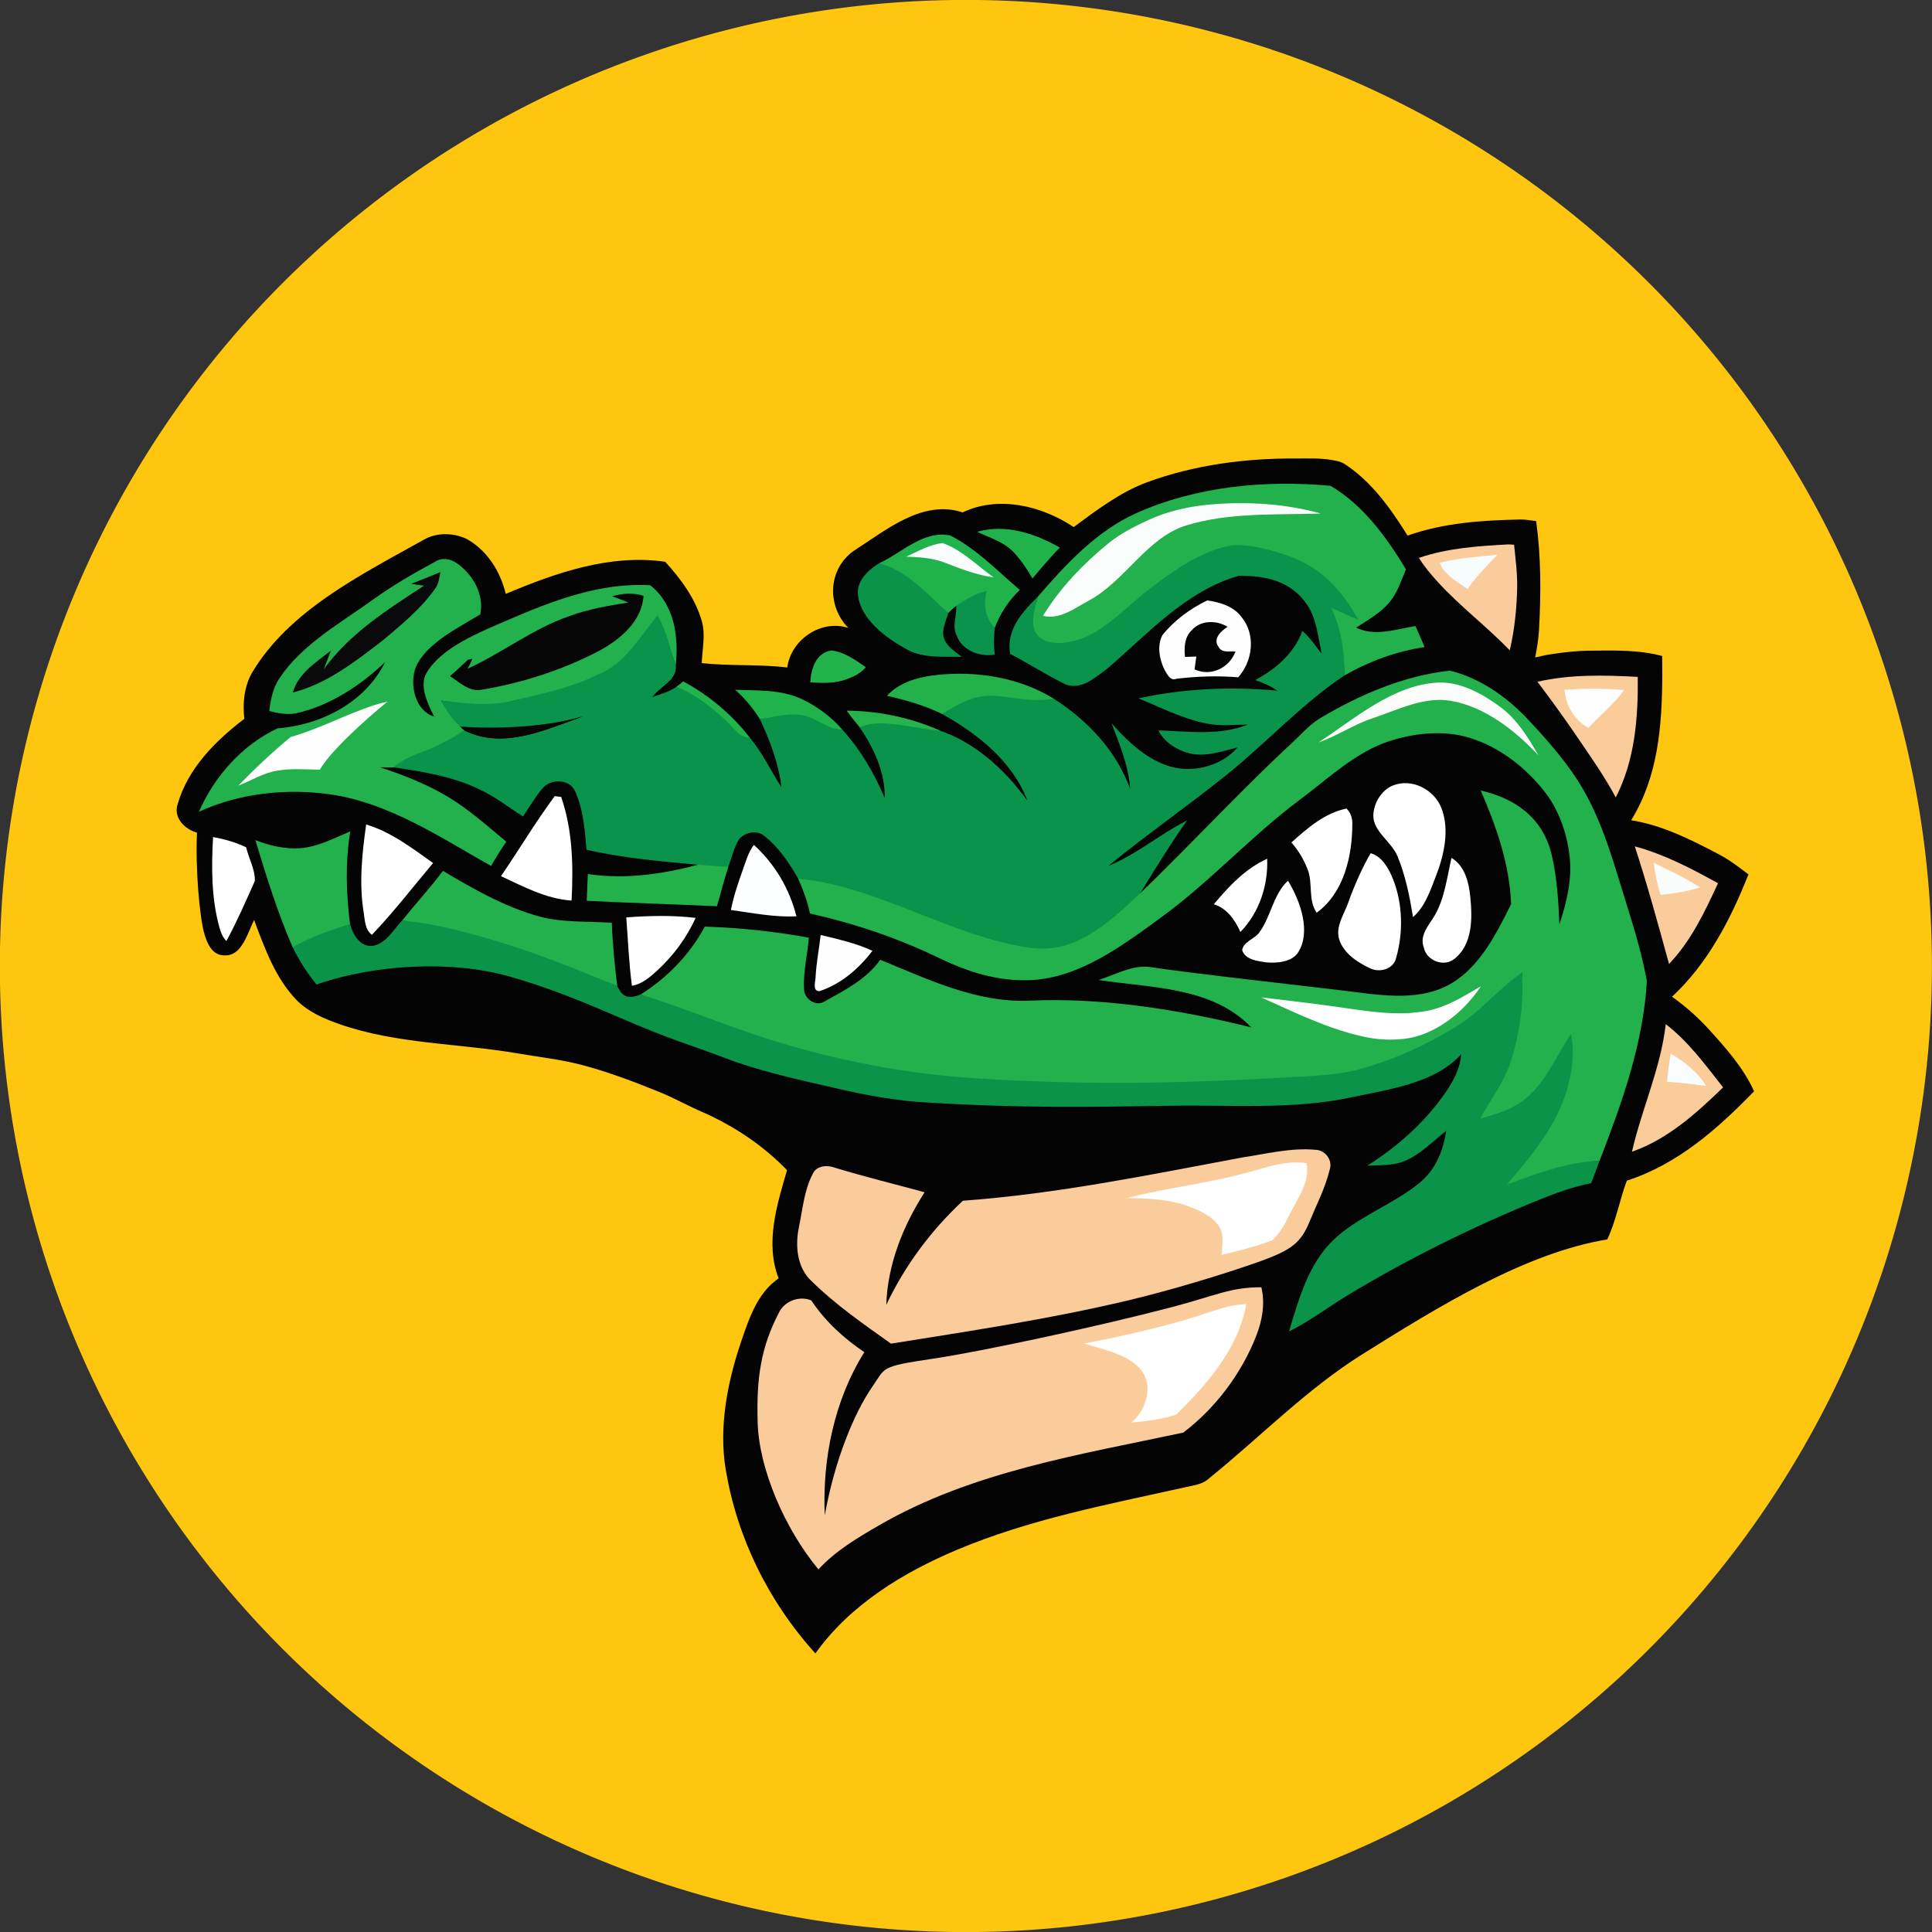 <?xml version="1.0" encoding="UTF-8" standalone="no"?>

<!-- Generator: Adobe Illustrator 16.0.0, SVG Export Plug-In . SVG Version: 6.00 Build 0)  -->

<svg xmlns:rdf="http://www.w3.org/1999/02/22-rdf-syntax-ns#" xmlns="http://www.w3.org/2000/svg" enable-background="new 0 0 500 500" xml:space="preserve" height="300" width="300" version="1.1" y="0px" x="0px" xmlns:cc="http://creativecommons.org/ns#" xmlns:dc="http://purl.org/dc/elements/1.1/" viewBox="0 0 300.003 300.001"><rect x="0" y="0" width="300.003" height="300.001" fill="#333333" stroke="none"/>
<path d="m-46.716,3.115a19.634,26.066,0,1,1,-39.269,0,19.634,26.066,0,1,1,39.269,0z" fill-rule="nonzero" transform="matrix(7.64,0,0,5.755,656.902,132.074)" fill="#fec60e"/><g transform="matrix(0.597,0,0,0.597,-282.013,-6.619)"><path d="m809.56,130.33c-13.159-0.066-26.52,1.657-38.812,6.188-6.997,2.579-13.104,7.246-19.094,11.656-8.319-5.54-19.516-8.262-28.906-3.812-10.38-3.47-20.093,4.769-27.656,9.562-7.563,4.793-7.721,14.81-2.031,20.5-7.07-2.33-14.946,3.011-15.906,10.281-7.39-0.91-14.86-0.326-22.25-1.156,0.16-3.62,1.014-7.386,0.031-10.875-1.643-5.829-5.421-10.979-9.531-15.469-14.29-2.09-28.479,2.874-41.469,8.344-1.41-5.87-4.924-11.465-10.344-14.375-3.36-1.52-7.584-1.621-10.844,0.219-16.45,9.2-34.926,18.33-44.656,34.406-2.147,3.547-2.656,8.12-2.156,12.25-7.47,5.68-14.642,12.854-17.312,22.094-1.27,3.61,1.8,6.611,5,7.531-0.44,8.9,0.623,22.154,2,26.594s3.302,5.545,5.938,5.281c3.812-0.381,5.266-5.808,6.906-9.188,2.77,7.38,5.585,15.241,11.094,20.875,2.964,3.031,7.093,4.817,11.094,6.219,14.855,5.203,31.083,4.984,46.594,7.656,5.497,0.947,11.074,1.55,16.469,2.969,6.936,1.824,13.668,4.395,20.312,7.094,3.864,1.57,7.484,3.662,11.344,5.281,8.07,3.611,15.579,8.62,21.719,15-2.63,8.96-5.758,18.995-2.188,28.125-5.44,3.74-7.623,10.243-9.656,16.188-3.654,10.684-5.965,22.49-4.094,33.625,2.936,17.467,10.928,34.044,23.312,47.75,9.007-12.653,22.839-21.062,36.875-26.969,18.844-7.93,39.111-11.768,59.031-16.188,2.26-0.561,4.803-0.718,6.562-2.438,13.261-10.719,25.302-23.136,39.75-32.188,19.891-12.461,42.4-26.376,63.75-29.906,2.32-4.88,3.213-10.301,5.094-15.281,13.13-4.21,23.684-13.52,33.094-23.25-2.78-6.1-7.26-11.159-11.719-16.062-2.884-3.172-6.125-6.041-9.625-8.531,9.309-8.64,15.255-20.132,19.875-31.812-2.45-1.87-4.904-3.756-7.625-5.188-7.241-3.81-14.685-7.586-22.875-8.906,6.96-11.28,8.037-24.325,8.094-37.906,0.007-1.604-0.041-3.212-0.031-4.812-6.25-1.67-12.755-1.432-19.156-1.375-3.033,0.027-6.06,0.387-9.062,0.812-1.618,0.23-3.221,0.547-4.812,0.938,0.47-2.38,0.865-4.814,1-7.25,0.52-9.395,0.539-18.889-0.75-28.219-1.34-0.12-2.66-0.433-4-0.406-9.909,0.199-20.038,0.838-29.438,4.188-4.399-7.04-9.465-14.175-16.438-18.656-0.998-0.641-2.237-0.833-3.406-1.031-2.991-0.506-6.057-0.36-9.094-0.375z" fill="#040404"/><path d="m790.61,150.44c3.061-1.22,8.902-1.555,11.954-0.815,4.939,1.36,10.75,2.953,14.959,5.982,4.371,3.38,6.119,12.375,8.688,17.255-2.33-1.05-3.846-1.403-6.188-2.413,2.58,5.49,2.166,10.31,2.025,16.34-11.039,7.36-20.038,17.301-30.34,25.61-10.166,8.199-20.93,15.64-31.04,23.91,7.341-2.97,13.431-8.28,20.47-11.82-5.5,7.74-10.869,16.915-15.93,24.955-5.96,7.79-18.495,12.29-27.955,11.29-20.53-2.48-36.655-18.985-57.255-21.115-2.36-4.09-5.04-8.14-8.79-11.08-1.92-1.63-4.97-1.02-6.56,0.78-1.39,2.22-1.94,4.84-2.84,7.28-2.963,2.691-5.435,0.914-7.93-0.59-9.69-0.91-19.44-1.71-28.94-3.91-0.43-5.17-0.83-10.54-3.01-15.3-1.51-3.21-6.42-3.19-8.49-0.6-1.92,2.24-3.35,4.83-5.02,7.25-3.69-2.33-7.15-5.08-11.12-6.94-6.99-3.47-14.827-4.695-22.457-5.825,2.93-2.87,6.018-4.307,9.618-5.987,2.67-1.22,6.249-2.118,8.779-3.598,10.05,5,21.06-0.21,30.7-3.66-10.25,2.93-23.946,3.465-34.566,2.385-2.18-1.98-0.944-3.855-2.224-6.505,5.86,0.64,11.439-0.289,17.279-1.569,7.8-1.81,14.513-2.895,21.773-6.425,7.09-2.81,12.559-10.325,17.179-15.935,2.46,3.98,3.2,10.419,4.79,14.749,0.4,3.93-4.17,5.47-6.09,8.25,2.14-0.76,4.872-1.49,6.591-2.926,4.88,1.99,9.456,4.716,13.036,8.586,1.87,1.7,2.855,4.795,5.675,4.856,3.29,3.93,5.517,8.694,8.267,12.994-0.73-6.19-2.95-12.09-5.58-17.69,3.46-0.7,4.23-3.781,7.78-3.451,3.91,0.24,9.45,6.111,13.41,6.141l0.22-0.038c4.7,5.18,8.33,11.388,11.03,17.808,0.12-6.67-2.83-13.01-6.52-18.42,4.052-6.135,12.599-0.692,20.3,0.68,9.57,3.07,17.48,10.33,23.32,18.39-3.83-10.14-12.9-17.36-22.12-22.49,3.6-2.38,5.147-6.548,9.618-6.538,5.609-0.59,13.229,3.707,18.788,2.397l0.483,0.07c8.801,5.61,16.35,13.55,19.96,23.5-0.39-5.96-2.75-11.53-4.829-17.05,4.75,5.42,10.831,10.974,17.939,11.78,5.249,0.596,11.189-1.27,14.859-5.51-4.14,1.04-8.611,2.613-12.74,1.5-3.174-0.856-6.369-2.84-7.889-5.92,7.75,0.24,15.909,1.46,23.31-1.53-3.49,0.08-7.039,0.443-10.47-0.2-6.281-1.177-12.101-4.17-18-6.6,11.84-2.59,24.039-3.1,36.09-2-1.76-1.22-3.74-2.06-5.74-2.76,5.33-2.82,10.15-6.98,12.27-12.79,1.98,1.75,3.44,3.95,5.061,6.02-0.99-4.36-1.336-9.159-3.85-12.86-4.351-6.405-11.301-7.55-17.75-7.49-13.84,3.95-23.66,15.15-34.261,24.18-3.04,2.25-6.63,5.58-10.7,4.1-4.97-2.38-9.6-5.43-14.51-7.96-1.14-6.15,3.141-10.93,7.18-14.87-0.789,3.23-0.845,6.143,1.125,9.152,3.09,2.62,5.829,1.833,9.377,0.432,7.261-2.89,11.756-8.643,17.788-13.362,5.71-4.75,13.102-9.492,20.012-12.082z" fill="#09934b"/><path d="m721.1,168.69c0.719-3.924,4.329-4.154,7.969-3.86,0.83,1.873,1.063,5.654,2.031,9.61-0.201,2.3-0.261,4.61,0.01,6.91-3.86,0.63-8.47-1-9.88-4.93-1.29-2.44,0.05-5.14-0.13-7.73z" fill="#0a934c"/><path d="m695.51,165.28c-0.15-3.164,2.76-6.06,5.57-7.7,10.691-1.45,14.76,5.713,17.95,12.95-0.57,2.08-1.78,4.349-1.16,6.44,0.644,2.175,2.88,3.56,4.66,4.96-4.55-0.13-9.803,0.435-13.94-1.76-5.836-3.096-12.768-8.291-13.08-14.89z" fill="#0b934a"/><path d="m767.84,144.6c15.552-6.989,33.56-8.74,50.65-7.15,8.56,5.09,14.521,13.36,19.59,21.73-1.229,2.9-2.203,6.038-4.21,8.47-2.336,2.83-5.68,4.69-8.75,6.68,4.891,2.42,10.391,0.38,15.439-0.41,0.791,1.82,1.58,3.64,2.381,5.47-7.381,1.1-14.43,3.69-20.891,7.4,0.141-6.03-0.82-12.1-3.4-17.59,2.341,1.01,4.67,2.05,7,3.1-2.569-4.88-6.096-9.378-10.5-12.63-4.128-3.048-9.21-4.764-14.209-5.92-3.055-0.706-6.329-1.239-9.391-0.56-7.196,1.595-13.527,6.088-19.449,10.52-6.141,4.596-11.97,11.21-18.601,13.55-3.528,1.245-8.649,1.876-11.19-0.87-2.284-2.469-0.789-6.86,0-10.09,7.301-8.47,15.343-17.122,25.531-21.7z" fill="#22b14c"/><path d="m770.78,146.48c5.316-2.486,10.986-3.733,16.71-4.2,9.488-0.774,19.239-0.2,28.46,2.38-11.71,0.39-23.814-0.358-35.051,3.1-10.201,3.14-15.928,14.546-25.35,19.56-3.684,1.961-7.449,5.01-11.88,3.95,4.431-7.24,10.446-13.521,17.011-18.87,3.025-2.465,6.565-4.267,10.1-5.92z" fill="#fafdfc"/><path d="m726.56,149.41c7.44-2.12,15.021,0.42,21.49,4.1-2.539,2.53-7.13,8.04-7.13,8.04s-3.149-5.734-6.39-8.17c-2.372-1.784-5.31-2.67-7.97-3.97z" fill="#20b24b"/><path d="m701.08,157.58c5.92-2.72,11.41-8.6,18.42-7.24,6.87,3.49,12.31,9.23,18.14,14.19-2.91,2.77-5.119,6.15-6.539,9.91-2.41-2.73-3.08-6.14-2.031-9.61-2.979,0.52-5.515,2.221-7.969,3.86-0.768,0.513-1.55,1.38-2.07,1.84-5.461-4.9-10.611-10.95-17.951-12.95z" fill="#20b24b"/><path d="m708.11,155.87c3.08-1.37,6.07-3.2,9.49-3.52,5.05,1.8,8.92,5.85,13.23,8.92-4.3-0.62-8.422-2.143-12.45-3.74-3.38-1.34-6.82-1.54-10.27-1.66z" fill="#fafdff"/><path d="m841.45,156.19c7.39-2.54,15.244-3.059,22.98-3.49,0.593-0.033,1.33,0.05,1.779,0.07,0.359,3.78,0.885,7.572,0.79,11.37-0.135,5.4-0.681,10.83-1.931,16.09-5.959-6.2-12.917-11.399-18.699-17.76-1.789-1.968-3.529-4-4.919-6.28z" fill="#facc9c"/><path d="m846.89,157.44c4.891-1.23,9.98-1.54,14.99-2.07-2.76,2.83-5.529,5.68-7.789,8.95-2.57-1.93-6.27-3.76-7.201-6.88z" fill="#f7fcfc"/><path d="m569.35,167.08c5.136-3.7,10.64-6.89,16.21-9.89,1.72-1.17,3.97-0.78,5.6,0.36,4.21,2.9,7.21,8.12,6.15,13.34-5.93,3.56-13.257,7.223-16.34,12.8-2.329,4.213-1.07,12.1,4.32,13.78-1.69-3.42-3.907-7.997-1.99-11.31,3.837-6.632,13.499-10.484,21.26-13.84,11.636-5.032,24.08-9.78,36.95-9.01,2.52,1.9,4.308,4.703,5.39,7.62,1.539,4.147,1.69,8.82,1.26,13.21-1.59-4.33-2.33-8.99-4.79-12.97-4.62,5.61-8.45,12.61-15.54,15.42-7.26,3.53-15.19,5.13-22.99,6.94-5.84,1.28-11.84,0.43-17.7-0.21,1.28,2.65,3.04,5.04,5.22,7.02l0.87,0.76c-2.53,1.48-5.05,2.99-7.72,4.21-3.6,1.68-7.71,2.51-10.64,5.38-1.19,0-2.38-0.01-3.57-0.02,5.95,1.97,11.832,4.285,17.23,7.45,5.627,3.299,10.51,7.74,15.55,11.88-1.41,2.05-2.75,4.16-3.97,6.33-13.18-7.45-26.558-16.389-41.58-18.59-11.445-1.677-23.7-0.42-34.41,4.48,4.05-9.25,11.25-17.35,20.42-21.68,11.34-0.88,22.82-6.72,28.01-17.24-6.45,6.13-14.298,11.276-22.89,13.25-2.355,0.541-4.88,0.1-7.23-0.53,0.31-2.86,0.93-5.928,2.53-8.36,5.846-8.887,15.759-14.362,24.39-20.58z" fill="#22b14c"/><path d="m579.29,162.94c2.57-0.96,5.09-2.02,7.63-3.05-0.26,1.48-0.42,3.07-1.37,4.31-3.68,5.26-8.73,9.33-13.59,13.44-7.16,5.49-14.51,11.31-23.42,13.57,1.44-5,6.03-7.86,9.89-10.87-0.6,1.61-1.21,3.22-1.82,4.83,6.73-9.34,16.57-15.53,26.04-21.74-0.84-0.12-2.52-0.37-3.36-0.49z" fill="#0a090b"/><path d="m631.62,166.19c2.66-0.8,5.48-0.99,8.15-0.13-0.44,6.6-5.93,11.21-11.31,14.18-9.66,5.09-20.2,8.49-30.96,10.27-3.17,0.53-5.61-2-8.07-3.55,1.58-1.4,3.14-2.82,4.67-4.28,0.29-0.06,0.88-0.17,1.17-0.23-0.31,0.64-0.93,1.93-1.24,2.57,9.04-4.13,17.02-10.46,26.49-13.7,4.93-1.83,10.14-2.68,15.31-3.52-1.4-0.57-2.8-1.09-4.21-1.61z" fill="#060606"/><path d="m774.71,176.31c3.109-3.89,7.21-6.88,11.67-9.05,3.32,0.47,6.85,1.49,8.93,4.33,3.75,4.51,2.94,11.44-0.869,15.66-5.33-0.44-10.7-0.25-16.01,0.37-1.73,0.69-2.451-1.21-3.15-2.32-1.341-2.72-1.981-6.2-0.571-8.99z" fill="#fdfefd"/><path d="m782.33,175.04c2.33-2.7,6.46-2.68,9.351-0.93-1.65,1.05-3.931,3.13-2.361,5.21,0.861,1.69,2.91,1.09,4.421,1.23-1.601,4.24-6.38,6.63-10.65,4.63,0.12-0.83,0.351-2.5,0.46-3.33-0.73,0.02-2.21,0.07-2.949,0.1-0.232-2.43-0.162-5.11,1.728-6.91z" fill="#040404"/><path d="m683.14,188.57c0.2-3.53,1.43-7.66,5.47-8.3,3.38,0.37,6.26,2.47,8.98,4.36-1.48,1.8-3.842,2.809-6.08,3.47-2.68,0.792-5.6,0.62-8.37,0.47z" fill="#23b34c"/><path d="m703.07,192.07c3.91-4.25,9.999-5.295,15.48-5.64,9.496-0.598,19.642,1.281,27.832,6.331-5.56,1.31-11.838-0.835-16.931-0.701-4.291,0.113-8.36,2.39-11.96,4.77-4.571-2.25-9.471-3.66-14.421-4.76z" fill="#22b14b"/><path d="m872.28,188.41c8.55-1.96,17.39-1.73,26.09-1.27,0.12,10.68-0.75,21.71-5.73,31.36-2.979-5.63-6.711-10.838-10.289-16.11-3.225-4.752-6.611-9.39-10.071-13.98z" fill="#f9cc9a"/><path d="m650.09,188.32c6.72,3.62,12.68,8.62,17.36,14.66-2.82-0.06-4.104-2.507-6.18-4.43-3.826-3.544-8.03-6.85-12.91-8.84,0.43-0.35,1.3-1.04,1.73-1.39z" fill="#23b34c"/><path d="m663.57,190.49c5.8,0.25,11.852-0.128,17.32,2.41,3.96,1.838,7.781,4.691,10.651,8.031-3.96-0.03-7.096-3.445-10.941-3.891-3.508-0.407-7.07,0.47-10.53,1.17-1.8-2.87-3.94-5.51-6.5-7.72z" fill="#20b24b"/><path d="m569.78,194.48c1.106-0.357,3.37-0.9,3.37-0.9s-13.962,11.338-17.57,17.71c-3.73-0.08-7.5-0.38-11.2,0.26-3.57,0.61-6.67,2.58-10,3.88,4.3-4.44,8.83-8.71,13.59-12.64,7.47-2.11,14.407-5.918,21.81-8.31z" fill="#fdfefd"/><path d="m692.59,195.93c8.41,0.05,16.748,1.819,24.448,5.249-8.069-0.8-15.813-3.357-21.038-0.919-1.19-1.4-2.32-2.86-3.41-4.33z" fill="#27b34b"/><path d="m592.36,200.34c10.62,1.08,21.32,0.03,31.57-2.9-9.64,3.45-20.65,8.66-30.7,3.66l-0.87-0.76z" fill="#090505"/><path d="m834.69,215.39c4.939-1.96,10.75,1.035,12.64,5.95,2.109,5.485,0.711,12.036-1.44,17.57-1.481,3.809-2.81,7.95-5.97,10.71-0.89-5.37-1.957-10.792-4.04-15.82-1.573-3.796-6.378-6.492-6.29-10.6,0.067-3.108,2-6.54,5.1-7.81z" fill="#FFF"/><path d="m616.67,218.16c0.42,0.05,1.25,0.15,1.67,0.2,2.99,8.59,3.19,17.95,2.71,26.96-6.58-0.42-12.49-3.63-18.36-6.34,4.72-6.9,9-14.11,13.98-20.82z" fill="#FFF"/><path d="m808.28,230.21c4.21-3.75,8.64-7.65,14.33-8.82,1.05,1,1.519,2.436,1.52,3.8,0.006,8.357-2.061,18.02-9.279,23.29-2.291-3.31-0.937-7.663-2.33-11.22-1-2.554-2.411-5-4.241-7.05z" fill="#FFF"/><path d="m567.63,225.54c6.51,1.95,11.94,6.15,17.4,10.02-5.26,6.26-10.26,12.76-15.91,18.67-1.83-1.35-1.807-3.78-2.14-5.82-1.23-7.527-0.44-15.3,0.65-22.87z" fill="#FFF"/><path d="m554.61,249.1c-4.007-0.033-6.335,2.314-6.125,8.344,1.7,3.46,3.809,6.709,6.219,9.719,15.95-5.52,35.678-6.158,49.844-2.188s25.632,9.472,34.969,13.312c9.337,3.841,13.524,4.951,21.719,8.094,8.195,3.143,18.425,5.476,28,7.625,8.405,1.97,16.606,3.486,24.875,3.875,23.638,1.453,41.902,1.16,62.844,0.812,15.928-0.265,31.619,1.08,46.938-2.188,9.991-2.131,21.706-3.659,28.531-11.188-0.23,3.66-2.032,6.991-4.062,9.938-5.269,7.646-12.444,14.052-20.344,19.031,3.139-0.17,6.462,0.044,9.406-1.094,4.255-1.644,7.516-5.18,11.125-7.969-0.799,5.23-2.759,10.234-7.281,13.812-6.966,5.513-16.005,8.679-22.219,14.719-6.268,6.092-8.896,15.245-11.375,23.625,5.44-2.66,10.239-6.386,15.406-9.5,15.655-9.433,32.442-17.739,49.531-24.688,4.428-1.8,8.945-3.435,13.656-4.375,0.719-1.929,1.445-3.85,2.156-5.781-8.431,0.221-9.749-1.207-17.54,1.662,5.771-6.789,12.664-9.025,14.844-18.005,1.22-5.5-3.246-16.813-4.336-22.493-3.84,5.69-6.02,12.351-11.781,16.5-3.429,2.68-1.358,4.89-5.508,5.999,2.75-4.939,6.361-10.805,8.281-16.155,2.83-7.31-3.616-8.717-4.147-16.477-63.557,32.334-136.98,13.028-201.75,6.531-9.65-3.11-17.769,2.146-27.469-0.844-4.001,1.581-5.035-0.126-6.094-2.188-11.21-4.66-19.772-12.423-31.313-16.188-7.507-2.449-17.258-0.273-24.688-0.812-2.23,2.38-4.018,5.781-7.438,6.531-3.39,0.46-5.303-2.866-6.062-5.656-3.395-1.445-6.409-2.324-8.812-2.344z" fill="#0b934a"/><path d="m527.8,228.81c2.98,0.51,5.87,1.38,8.61,2.65,0.67,2.94,2.37,5.78,2.25,8.79-2.33,5.25-4.65,10.54-7.39,15.6-0.96-0.95-1.438-2.21-1.79-3.46-2.134-7.585-2.12-15.7-1.68-23.58z" fill="#FFF"/><path d="m665.59,237.32c0.819-2.282,1.442-4.593,2.89-6.47,5.43,4.94,9.28,11.44,11.05,18.57-5.74,0.28-11.39-0.86-17.04-1.65,0.72-3.57,1.872-7.03,3.1-10.45z" fill="#fdfeff"/><path d="m897.6,231.23c7.66,2.05,14.73,5.77,21.641,9.59-3.44,7.43-7.01,15.02-12.74,20.99-2.811-10.24-5.601-20.49-8.901-30.58z" fill="#facc9b"/><path d="m828.89,233.01c3.041,0.84,4.8,4.117,5.9,6.95,2.441,6.284,2.61,13.68,0.75,20.21-0.67,3.08-4.439,4.04-7,2.68-3.26-1.57-6.71-3.86-7.85-7.49-0.96-3.39,1.297-6.411,2.369-9.49,1.548-4.445,3.819-9.418,5.831-12.86z" fill="#FFF"/><path d="m849.92,234.23c3.5,2.07,4.515,6.406,4.89,10.14,0.554,5.506,0.641,12.31-4.09,16.09-2.789,2.28-7.33,0.51-8.02-2.98-1.15-3.17,1.371-5.763,2.85-8.28,2.547-4.335,3.22-9.92,4.37-14.97z" fill="#FFF"/><path d="m788.11,246.29c3.89-4.7,8.229-9.28,13.869-11.85,0.271,6.94-2.06,14.04-6.969,19.05-1.39-3.13-3.47-6.13-6.9-7.2z" fill="#FFF"/><path d="m849.49,185.51c-11.941,1.32-23.283,6.201-33.531,12.25-2.842,1.678-5.046,4.258-7.469,6.5-15.111,13.983-33.214,33.707-44.031,43.312-10.817,9.605-17.345,11.239-25.844,9.781-20.133-3.453-38.045-15.652-58.645-17.782,1.29,2.92,2.442,5.985,3.082,9.125,11.56,2.56,23.005,6.446,33.5,11.531,7.414,3.593,15.277,6.191,24.031,5.781,12.524-0.586,23.758-8.939,33.875-16.344,12.984-9.502,23.344-21.105,35.937-30.5,7.517-5.608,14.628-12.525,23.562-15.375,6.555-2.091,14.04-2.808,20.625-0.812,7.822,2.371,14.901,7.896,19.844,14.406,3.615,4.762,5.647,10.864,6.25,16.812,0.589,5.81-0.848,11.752-2.688,17.312-0.239-5.97-0.616-11.988-1.938-17.812-2.328-10.26-10.06-15.07-18.531-17,4.09,9.38,7.525,19.242,7.906,29.562-3.991,8.06-8.608,17.101-16.594,21.188-8.436,4.317-18.408,2.305-28.406,1.125-16.278-1.922-37.749-4.291-48.812-5.938-4.575-0.681-9.069,1.954-13.469,3.344,13.61,2.13,29.379,1.644,39.719,12.344-18.997-4.731-38.976-7.782-57.312-6.969-14.021,0.683-26.699-5.525-39.219-10.625-3.66,5.14-9.306,7.957-14.656,10.938-2.21,1.31-5.236-0.935-5.156-3.375-0.25-4.47,0.89-8.863,1.25-13.312-8.93-1.64-17.992-2.595-27.062-2.875-3.89,7.25-9.758,13.286-16.688,17.656,9.7,2.99,19.106,6.843,28.719,10.094,17.588,6.066,37.551,10.266,56.844,11.594,28.487,1.961,55.444,1.473,83.094-0.156,6.208-0.366,12.533-0.516,18.531-2.156,8.884-2.43,17.417-6.374,25.25-11.219,6.167-3.815,10.771-9.764,16.781-13.844,0.532,7.76-0.53,15.659-2.875,23.031-1.712,5.383-5.25,9.998-8,14.938,4.15-1.109,8.462-2.444,11.781-5.156,5.326-4.352,8.035-11.185,11.875-16.875,1.089,5.68,0.086,11.556-1.844,16.875-3.046,8.398-9.073,15.524-14.844,22.312,7.79-2.869,15.663-5.935,24.094-6.156,5.83-15.059,11.402-30.572,12.312-46.812-1.181-6.42-3.004-12.714-4.969-18.938-3.221-10.202-5.931-20.758-11.156-30.094-4.062-7.257-9.696-13.575-15.406-19.625-5.4-5.58-12.129-10.182-19.719-12.062zm-286,41.812c-4.21,1.77-8.419,4.036-12.969,4.375-3.957,0.294-8.019-0.654-11.719-2.094,2.86,9.4,5.758,18.824,9.688,27.844,4.71-2.64,9.797-4.42,14.938-6-1.01-8-1.258-16.145,0.062-24.125zm24.094,10.281c-3.35,4.48-7.156,8.609-10.656,12.969,7.43,0.54,14.673,2.441,21.812,4.469,11.676,3.316,22.978,7.871,34.188,12.531-0.66-5.47-1.216-10.949-1.406-16.469-6.34-0.44-12.831,0.022-19.031-1.688-8.91-2.49-16.996-7.112-24.906-11.812z" fill="#22b14c"/><path d="m902.52,235.51c4.069,2.02,8.25,3.89,12.06,6.41-3.36,1-6.82,1.62-10.31,1.9-0.79-2.72-1.43-5.49-1.75-8.31z" fill="#f8fcfa"/><path d="m625.28,238.42c9.58,1.44,19.31,0.07,28.6-2.41,2.64,0.16,5.28,0.39,7.93,0.59-1.11,3.36-1.94,6.81-2.94,10.2-11.29-0.51-22.59-0.86-33.88-1.42,0.1-2.32,0.21-4.64,0.29-6.96z" fill="#22b14b"/><path d="m799.89,253.68c3.081-4.131,3.601-9.9,7.5-13.52,3.33,5.47,6.013,13.366,2.631,18.66-1.586,2.483-5.54,2.87-8.461,2.56-2.189-0.34-5.359-0.71-6.09-3.19,0.401-2.23,3.161-2.823,4.42-4.51z" fill="#FFF"/><path d="m635.28,249.7c6-0.44,12.06-0.59,18.04,0.13-2.31,5.1-5.729,9.745-9.82,13.53-1.937,1.792-4.05,3.66-6.75,4.14-0.78-5.9-1.02-11.86-1.47-17.8z" fill="#FFF"/><path d="m685.84,254.28c4.56,1.11,9.18,2.11,13.46,4.11-3.53,4.66-8.18,8.67-13.8,10.51-1.83-0.03-1.042-2.371-0.98-3.62,0.196-3.948,0.93-7.33,1.32-11z" fill="#fdfefd"/><path d="m843.66,273.99c5.013-0.981,9.521-3.79,13.93-6.39-4.62,6.95-12.086,12.815-20.05,13.7-3.3,0.367-6.699,0.215-9.95-0.46-9.483-1.97-18.319-6.36-27.159-10.33,6.549,0.76,13.087,1.524,19.609,2.45,7.765,1.103,15.886,2.543,23.62,1.03z" fill="#FFF"/><path d="m905.65,277.47c5.909,4.53,10.34,10.64,14.909,16.45-6.949,6.74-14.399,13.48-23.699,16.73,2.55-11.169,7.49-21.71,8.79-33.18z" fill="#f9cc9a"/><path d="m906.96,285.19c3.6,1.99,7,4.82,9.17,8.31-3.37-0.391-6.729-0.83-10.12-1.061,0.17-2.429,0.49-4.859,0.95-7.249z" fill="#fafdff"/><path d="m795.64,312.12c6.25-0.93,12.541-2.56,18.891-1.969,2.54,0.029,4.57,2.739,3.7,5.189-1.11,4.641-3.341,8.92-5.15,13.311-2.3,5.619-4.523,7.538-13.56,10.729s-22.48,7.272-33.961,10c-20.25,4.811-40.879,7.899-61.429,11.19-7.13-5.08-14.4-10.101-20.66-16.261-3.81-3.5-4.285-9.245-3.3-13.97s1.36-9.58,3.57-13.859c0.95-2.221,3.75-2.441,5.76-1.681,7.73,2.36,15.58,4.271,23.38,6.399-5.64,8.781-9.63,18.761-9.98,29.291,4.84-10.211,11.66-19.4,19.94-27.09,24.53-1.788,48.67-6.768,72.799-11.279z" fill="#facc9b"/><path d="m797.26,315.95c5.622-1.576,9.829-3.039,14.949-2.34,0.9,5.08-2.028,8.589-4.57,13.69-1.16,2.328-2.43,4.71-4.42,6.431-4.25,1.6-8.68,2.689-13.09,3.76,0.15-2.391,0.664-5.14-0.55-7.23-1.594-2.744-4.926-4.194-7.89-5.33-5.081-1.947-10.73-2.13-16.17-2.24,10.47-2.7,21.326-3.821,31.741-6.741z" fill="#FFF"/><path d="m777.38,351.02c11.315-2.982,15.11-5.15,23.08-5.109,1.051,4.279,0.2,8.796-1.38,12.779-3.856,9.722-10.521,18.65-18.931,25.021-26.889,5.739-54.943,10.13-79.109,24.11-5.634,3.26-11.34,6.64-15.78,11.469-8.86-10.709-15.42-26.153-15.8-38.059s0.92-19.801,5.43-28.531c1.39-3.149,5.34-4.699,8.51-3.379,3.59,5.41,8.43,9.859,13.8,13.459-7.85,12.57-10.94,27.78-10.3,42.461,1.25-6.851,3.063-13.614,5.59-20.09,1.868-4.789,4.095-9.52,7.02-13.73,3.172-4.565,1.774-4.909,15.19-6.881,13.415-1.972,44.285-8.673,62.68-13.52z" fill="#facc9b"/><path d="m782.85,353.72c6.906-2.21,8.949-3.17,13.699-3.45-2.06,11.561-10.119,20.79-18.23,28.76-3.739,1.271-7.709,1.69-11.629,2.061,3.31-2.82,5.144-7.888,3.629-11.67-2.266-5.657-10.209-7.07-15.979-8.881,9.609-1.8,21.604-4.61,28.51-6.82z" fill="#FFF"/><path d="m815.33,204.21c9.649-6.37,19.545-15.07,31.14-15.58,5.814-0.256,11.574,2.932,16.24,6.41,4.254,3.171,7.2,7.9,9.83,12.52-6.23-6.63-14.068-12.724-22.939-14.21-6.86-1.149-13.754,2.406-20.351,4.61-4.824,1.611-9.12,4.55-13.92,6.25z" fill="#fcfcfb"/><path d="m879.3,190.52c5.16-0.38,10.35-0.41,15.51,0.03-2.59,3.73-6.27,6.52-9.279,9.89-3.661-2.09-5.841-5.75-6.231-9.92z" fill="#fdfefd"/></g></svg>
